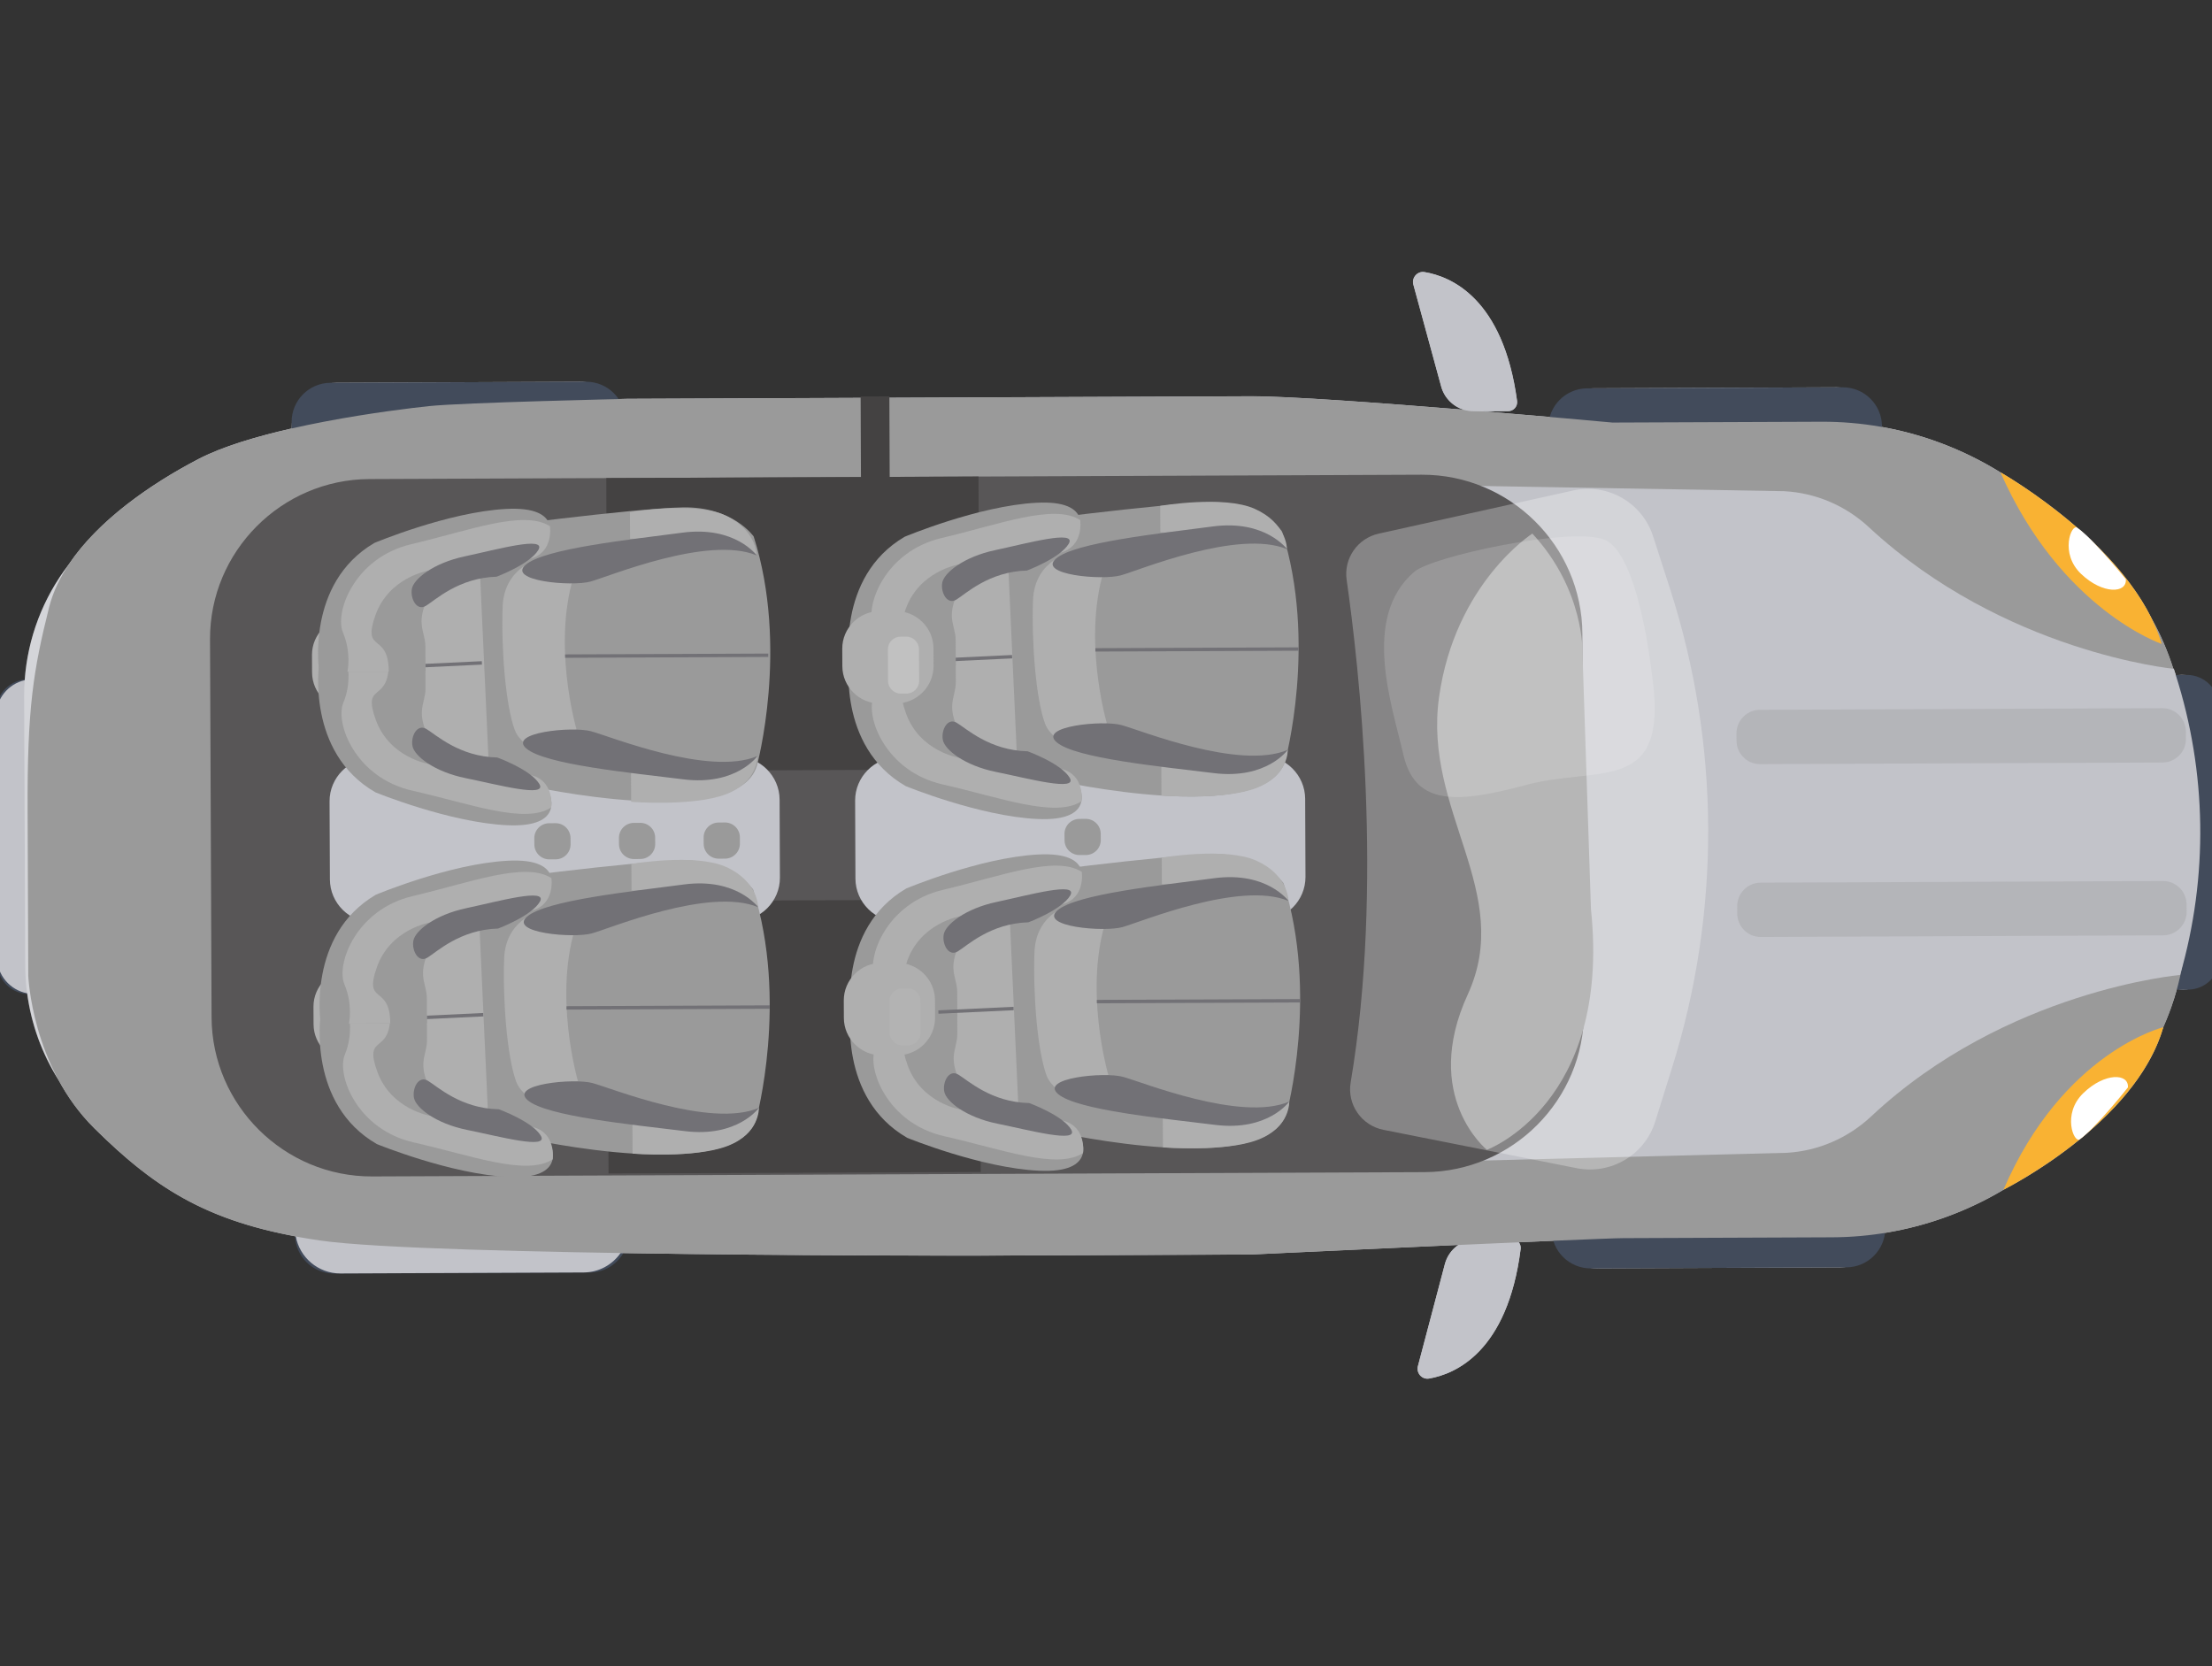 <svg width="77" height="58" viewBox="0 0 77 58" fill="none" xmlns="http://www.w3.org/2000/svg">
<rect x="0" y="0" width="77" height="58" fill="#333333" stroke="none"/>
<g clip-path="url(#clip0)">
<path d="M52.623 43.126L51.426 43.13C50.895 43.133 50.432 43.49 50.296 44.004L49.358 47.557C49.294 47.8 49.5 48.034 49.747 47.99C50.652 47.834 52.477 47.069 52.934 43.481C52.958 43.293 52.812 43.126 52.623 43.126Z" fill="#C2C3C9"/>
<path d="M10.269 42.986L10.255 39.729C10.253 38.984 10.861 38.371 11.607 38.369L20.508 38.332C21.253 38.33 21.868 38.937 21.87 39.681L21.884 42.939C21.887 43.683 21.278 44.296 20.533 44.299L11.632 44.335C10.887 44.338 10.272 43.73 10.269 42.986Z" fill="#424B5B"/>
<path d="M-0.103 33.5L-0.138 24.762C-0.14 24.152 0.358 23.651 0.968 23.65L1.319 23.648C1.93 23.646 2.432 24.143 2.433 24.752L2.468 33.49C2.471 34.101 1.972 34.601 1.362 34.602L1.012 34.604C0.4 34.606 -0.101 34.109 -0.103 33.5Z" fill="#424B5B"/>
<path d="M49.747 47.989C50.651 47.833 52.477 47.068 52.933 43.48C52.944 43.391 52.918 43.308 52.867 43.244C53.317 43.225 53.743 43.207 54.137 43.19C54.376 43.757 54.94 44.156 55.592 44.154L64.064 44.119C64.798 44.117 65.414 43.605 65.581 42.922C67.05 42.688 68.462 42.177 69.743 41.415C69.743 41.415 71.065 40.758 72.44 39.628C72.496 39.586 72.555 39.536 72.616 39.48C73.747 38.519 74.88 37.244 75.306 35.757C75.306 35.757 75.303 35.757 75.302 35.759C75.493 35.328 75.653 34.886 75.779 34.429C75.849 34.441 75.921 34.449 75.994 34.449C76.701 34.446 77.277 33.865 77.275 33.16L77.24 24.77C77.237 24.065 76.654 23.49 75.948 23.492C75.878 23.492 75.811 23.501 75.744 23.512C75.741 23.503 75.74 23.494 75.736 23.484L75.669 23.278C75.669 23.278 75.662 23.276 75.65 23.276C75.461 22.68 75.213 22.105 74.91 21.557C74.451 20.608 73.74 19.74 72.986 18.998C72.74 18.739 72.495 18.503 72.305 18.369C70.935 17.177 69.635 16.443 69.635 16.443C69.636 16.444 69.636 16.444 69.636 16.447C68.368 15.661 66.965 15.122 65.498 14.861C65.401 14.085 64.734 13.481 63.932 13.483L55.461 13.518C54.799 13.521 54.232 13.939 54.004 14.52C53.306 14.459 52.482 14.389 51.602 14.317L52.5 14.312C52.69 14.312 52.834 14.144 52.807 13.956C52.323 10.37 50.491 9.621 49.585 9.472C49.337 9.431 49.132 9.667 49.198 9.908L50.166 13.454C50.273 13.848 50.575 14.147 50.95 14.262C48.068 14.028 44.815 13.789 43.544 13.794C41.054 13.804 21.833 13.883 21.833 13.883C21.833 13.883 21.684 13.887 21.43 13.893C21.139 13.525 20.691 13.287 20.188 13.29L11.717 13.325C10.852 13.329 10.149 14.037 10.153 14.899L10.153 14.916C8.935 15.192 7.747 15.544 6.908 15.98C5.228 16.854 3.41 18.128 2.397 19.645C1.495 20.813 0.963 22.216 0.86 23.679C0.287 23.81 -0.141 24.324 -0.139 24.934L-0.104 33.324C-0.101 33.949 0.353 34.468 0.946 34.578C1.089 35.651 1.46 36.677 2.034 37.587C2.348 38.171 2.758 38.755 3.29 39.28C5.307 41.277 7.063 42.437 10.296 43.039C10.429 43.774 11.076 44.332 11.848 44.331L20.32 44.296C20.85 44.293 21.319 44.026 21.603 43.62C27.69 43.719 34.008 43.71 34.008 43.71L43.551 43.671C43.551 43.671 47.297 43.494 50.772 43.337C50.544 43.492 50.371 43.724 50.297 44.004L49.358 47.557C49.293 47.798 49.499 48.032 49.747 47.989Z" fill="#C2C3C9"/>
<path d="M74.702 33.348L74.667 24.61C74.664 23.999 75.163 23.499 75.773 23.498L76.124 23.496C76.735 23.493 77.236 23.991 77.238 24.6L77.273 33.338C77.275 33.948 76.777 34.449 76.167 34.45L75.816 34.451C75.206 34.453 74.703 33.957 74.702 33.348Z" fill="#424B5B"/>
<path d="M54.013 42.806L53.999 39.548C53.996 38.804 54.605 38.191 55.35 38.188L64.251 38.152C64.996 38.149 65.611 38.757 65.614 39.501L65.627 42.758C65.63 43.502 65.022 44.116 64.276 44.118L55.375 44.155C54.628 44.159 54.015 43.553 54.013 42.806Z" fill="#424B5B"/>
<path d="M53.91 18.137L53.896 14.879C53.893 14.135 54.502 13.522 55.248 13.519L64.148 13.483C64.894 13.48 65.508 14.088 65.511 14.832L65.525 18.089C65.528 18.834 64.919 19.447 64.173 19.449L55.273 19.486C54.527 19.488 53.914 18.882 53.91 18.137Z" fill="#424B5B"/>
<path d="M10.166 17.944L10.152 14.686C10.149 13.941 10.758 13.328 11.504 13.326L20.404 13.289C21.15 13.287 21.764 13.894 21.767 14.638L21.781 17.896C21.784 18.64 21.175 19.253 20.429 19.256L11.529 19.292C10.783 19.295 10.17 18.689 10.166 17.944Z" fill="#424B5B"/>
<g opacity="0.54">
<path opacity="0.54" d="M7.213 20.088L6.962 21.166C5.857 25.933 5.834 30.887 6.893 35.665L7.337 37.666C7.498 38.386 7.152 39.122 6.495 39.462C5.39 40.033 4.041 39.833 3.147 38.966C1.704 37.566 0.889 35.645 0.879 33.638L0.84 24.243C0.833 22.572 1.388 20.949 2.412 19.628L2.794 19.139C3.605 18.095 5.014 17.718 6.24 18.216C6.98 18.517 7.392 19.31 7.213 20.088Z" fill="white"/>
</g>
<path d="M30.569 40.817L30.582 43.656" stroke="#444242" stroke-miterlimit="10"/>
<path d="M63.396 14.681L56.134 14.71C56.134 14.71 46.035 13.785 43.547 13.796C41.057 13.806 21.836 13.885 21.836 13.885C21.836 13.885 16.132 14.012 14.94 14.137C13.747 14.262 9.117 14.834 6.909 15.981C4.701 17.127 2.255 18.967 1.709 21.142C1.164 23.318 0.945 24.646 0.961 28.218C0.975 31.788 0.984 33.963 0.984 33.963C0.984 33.963 1.1 37.119 3.288 39.283C5.475 41.448 7.346 42.63 11.134 43.183C14.923 43.736 34.005 43.711 34.005 43.711L43.548 43.672C43.548 43.672 55.578 43.105 56.511 43.102L63.776 43.073C66.425 43.063 68.991 42.158 71.061 40.505L72.57 39.3C74.824 37.499 76.13 34.772 76.118 31.891L76.095 26.084C76.084 23.334 74.871 20.728 72.776 18.943L71.062 17.484C68.924 15.663 66.206 14.669 63.396 14.681Z" fill="#9A9A9A"/>
<path d="M52.503 14.314L51.306 14.318C50.775 14.321 50.309 13.967 50.169 13.454L49.202 9.908C49.136 9.667 49.341 9.431 49.589 9.472C50.495 9.621 52.327 10.37 52.811 13.956C52.835 14.144 52.691 14.312 52.503 14.314Z" fill="#C2C3C9"/>
<path d="M65.137 38.863C69.829 34.465 75.89 33.94 75.89 33.94C76.876 30.518 76.822 26.88 75.735 23.488L75.668 23.282C75.668 23.282 69.763 22.718 65.058 18.355C64.249 17.602 63.203 17.155 62.1 17.099L46.414 16.83L46.465 29.129L46.512 40.53L62.202 40.131C63.296 40.067 64.334 39.614 65.137 38.863Z" fill="#C2C3C9"/>
<path d="M75.304 35.76C75.304 35.76 71.807 36.618 69.741 41.417C69.739 41.416 74.335 39.135 75.304 35.76Z" fill="#F9B233"/>
<path d="M53.511 36.269C52.805 36.272 52.23 35.703 52.227 34.998C52.224 34.293 52.794 33.719 53.5 33.716C54.207 33.714 54.782 34.282 54.785 34.987C54.789 35.694 54.218 36.266 53.511 36.269Z" fill="#001A5A"/>
<path d="M54.496 34.988L53.506 34.992L53.51 35.949" stroke="white" stroke-width="0.5" stroke-miterlimit="10"/>
<path d="M53.486 29.973C52.779 29.976 52.204 29.407 52.201 28.702C52.199 27.997 52.768 27.423 53.475 27.42C54.181 27.418 54.757 27.986 54.76 28.691C54.762 29.396 54.193 29.97 53.486 29.973Z" fill="#001A5A"/>
<path d="M54.048 30.956L54.046 30.515L53.604 30.517L53.605 30.958L54.048 30.956Z" fill="#585657"/>
<path d="M54.05 31.459L54.048 31.018L53.605 31.019L53.607 31.461L54.05 31.459Z" fill="#C2C3C9"/>
<path d="M54.064 31.964L54.062 31.523L53.62 31.524L53.622 31.966L54.064 31.964Z" fill="#585657"/>
<path d="M53.554 30.959L53.553 30.518L53.11 30.519L53.112 30.961L53.554 30.959Z" fill="#BF0411"/>
<path d="M53.556 31.462L53.555 31.02L53.112 31.022L53.114 31.464L53.556 31.462Z" fill="#585657"/>
<path d="M53.559 31.966L53.557 31.524L53.114 31.526L53.116 31.968L53.559 31.966Z" fill="#585657"/>
<path d="M53.049 30.96L53.047 30.519L52.605 30.52L52.606 30.962L53.049 30.96Z" fill="#585657"/>
<path d="M53.052 31.463L53.05 31.021L52.608 31.023L52.609 31.465L53.052 31.463Z" fill="#585657"/>
<path d="M53.054 31.968L53.052 31.526L52.609 31.528L52.611 31.97L53.054 31.968Z" fill="#585657"/>
<path d="M52.546 30.963L52.544 30.521L52.102 30.523L52.103 30.965L52.546 30.963Z" fill="#585657"/>
<path d="M52.548 31.466L52.546 31.024L52.104 31.026L52.105 31.468L52.548 31.466Z" fill="#585657"/>
<path d="M52.55 31.97L52.548 31.528L52.105 31.53L52.107 31.971L52.55 31.97Z" fill="#C2C3C9"/>
<path d="M54.056 32.481L54.055 32.04L53.612 32.042L53.614 32.483L54.056 32.481Z" fill="#585657"/>
<path d="M54.059 32.987L54.057 32.546L53.614 32.548L53.616 32.989L54.059 32.987Z" fill="#585657"/>
<path d="M54.07 33.489L54.068 33.048L53.626 33.05L53.628 33.491L54.07 33.489Z" fill="#585657"/>
<path d="M53.56 32.485L53.559 32.044L53.116 32.046L53.118 32.487L53.56 32.485Z" fill="#C2C3C9"/>
<path d="M53.56 32.987L53.559 32.546L53.116 32.548L53.118 32.989L53.56 32.987Z" fill="#C2C3C9"/>
<path d="M53.562 33.489L53.56 33.048L53.118 33.05L53.12 33.491L53.562 33.489Z" fill="#585657"/>
<path d="M53.056 32.488L53.055 32.047L52.612 32.049L52.614 32.49L53.056 32.488Z" fill="#585657"/>
<path d="M53.059 32.99L53.057 32.549L52.614 32.551L52.616 32.992L53.059 32.99Z" fill="#585657"/>
<path d="M53.06 33.493L53.059 33.052L52.616 33.054L52.618 33.495L53.06 33.493Z" fill="#585657"/>
<path d="M52.55 32.488L52.548 32.047L52.105 32.049L52.107 32.49L52.55 32.488Z" fill="#585657"/>
<path d="M52.552 32.991L52.55 32.55L52.108 32.552L52.109 32.993L52.552 32.991Z" fill="#585657"/>
<path d="M52.556 33.495L52.554 33.054L52.111 33.056L52.113 33.497L52.556 33.495Z" fill="#BF0411"/>
<path d="M54.469 28.691L53.48 28.696" stroke="white" stroke-width="0.5" stroke-miterlimit="10"/>
<path d="M50.924 26.301C50.786 26.303 50.673 26.19 50.672 26.052C50.67 25.914 50.783 25.801 50.922 25.8C51.06 25.798 51.173 25.911 51.174 26.049C51.177 26.189 51.064 26.301 50.924 26.301Z" fill="#BF0411"/>
<path d="M50.804 24.791C50.666 24.792 50.553 24.679 50.551 24.541C50.55 24.403 50.663 24.29 50.801 24.289C50.94 24.288 51.053 24.401 51.054 24.538C51.054 24.678 50.941 24.791 50.804 24.791Z" fill="#BF0411"/>
<path d="M51.048 23.215C50.91 23.216 50.797 23.103 50.795 22.965C50.794 22.827 50.907 22.714 51.045 22.713C51.184 22.711 51.297 22.824 51.298 22.962C51.298 23.102 51.187 23.213 51.048 23.215Z" fill="#BF0411"/>
<path d="M53.462 24.278C52.755 24.281 52.18 23.712 52.177 23.007C52.174 22.302 52.744 21.728 53.45 21.725C54.157 21.722 54.732 22.291 54.735 22.996C54.739 23.702 54.168 24.275 53.462 24.278Z" fill="#BF0411"/>
<path d="M54.025 25.219L54.023 24.777L53.581 24.779L53.583 25.221L54.025 25.219Z" fill="#585657"/>
<path d="M54.027 25.724L54.025 25.282L53.583 25.284L53.585 25.725L54.027 25.724Z" fill="#585657"/>
<path d="M54.036 26.227L54.034 25.785L53.592 25.787L53.594 26.228L54.036 26.227Z" fill="#C2C3C9"/>
<path d="M53.53 25.223L53.528 24.781L53.086 24.783L53.088 25.224L53.53 25.223Z" fill="#585657"/>
<path d="M53.532 25.725L53.53 25.283L53.088 25.285L53.09 25.726L53.532 25.725Z" fill="#585657"/>
<path d="M53.534 26.23L53.532 25.788L53.09 25.79L53.092 26.231L53.534 26.23Z" fill="#585657"/>
<path d="M53.022 25.223L53.02 24.781L52.578 24.783L52.58 25.224L53.022 25.223Z" fill="#585657"/>
<path d="M53.024 25.726L53.023 25.284L52.58 25.286L52.582 25.727L53.024 25.726Z" fill="#C2C3C9"/>
<path d="M53.028 26.231L53.026 25.79L52.584 25.792L52.586 26.233L53.028 26.231Z" fill="#585657"/>
<path d="M52.52 25.227L52.519 24.785L52.076 24.787L52.078 25.228L52.52 25.227Z" fill="#585657"/>
<path d="M52.522 25.729L52.52 25.287L52.078 25.289L52.08 25.73L52.522 25.729Z" fill="#585657"/>
<path d="M52.523 26.232L52.522 25.791L52.079 25.793L52.081 26.234L52.523 26.232Z" fill="#BF0411"/>
<path d="M54.447 22.95L53.457 22.954L53.461 23.911" stroke="white" stroke-width="0.5" stroke-miterlimit="10"/>
<path d="M51.816 21.624C51.678 21.625 51.565 21.512 51.563 21.374C51.562 21.236 51.675 21.123 51.813 21.122C51.951 21.121 52.064 21.233 52.066 21.371C52.067 21.509 51.954 21.622 51.816 21.624Z" fill="#BF0411"/>
<path d="M75.248 22.416C75.248 22.416 71.743 21.227 69.636 16.443C69.638 16.444 74.253 19.049 75.248 22.416Z" fill="#F9B233"/>
<path d="M7.365 35.417L7.311 22.259C7.298 19.2 9.795 16.689 12.86 16.677L49.489 16.526C52.554 16.514 55.071 19.005 55.083 22.064L55.138 35.222C55.15 38.28 52.654 40.791 49.589 40.804L12.959 40.954C9.896 40.968 7.378 38.475 7.365 35.417Z" fill="#585657"/>
<path d="M53.341 18.575C53.341 18.575 50.648 20.3 50.093 24.274C49.537 28.248 52.722 31.067 51.093 34.619C49.463 38.171 51.759 40.027 51.759 40.027C51.759 40.027 56.094 38.428 55.381 31.647L55.086 22.73C55.088 22.729 55.164 20.543 53.341 18.575Z" fill="#9A9A9A"/>
<path d="M34.103 26.785L34.062 16.589L21.105 16.642L21.147 26.838L34.103 26.785Z" fill="#444242"/>
<path d="M34.14 40.799L34.101 31.316L21.144 31.369L21.183 40.852L34.14 40.799Z" fill="#444242"/>
<path d="M27.138 27.835L27.149 30.55C27.154 31.376 26.478 32.056 25.648 32.059L12.996 32.111C12.168 32.115 11.486 31.44 11.484 30.613L11.472 27.898C11.468 27.072 12.144 26.392 12.973 26.389L25.626 26.338C26.453 26.335 27.134 27.009 27.138 27.835Z" fill="#C2C3C9"/>
<path d="M19.86 29.171L19.862 29.395C19.862 29.679 19.631 29.912 19.346 29.915L19.122 29.916C18.837 29.916 18.604 29.686 18.601 29.402L18.599 29.178C18.599 28.893 18.83 28.661 19.115 28.658L19.339 28.657C19.623 28.655 19.857 28.887 19.86 29.171Z" fill="#9A9A9A"/>
<path d="M22.806 29.159L22.808 29.384C22.808 29.668 22.577 29.901 22.293 29.903L22.068 29.905C21.783 29.905 21.55 29.675 21.547 29.39L21.546 29.166C21.546 28.882 21.776 28.649 22.061 28.646L22.286 28.645C22.572 28.644 22.806 28.875 22.806 29.159Z" fill="#9A9A9A"/>
<path d="M25.755 29.146L25.756 29.371C25.756 29.655 25.526 29.888 25.241 29.891L25.016 29.892C24.731 29.892 24.498 29.662 24.495 29.378L24.494 29.153C24.492 28.871 24.724 28.637 25.009 28.634L25.234 28.632C25.52 28.631 25.755 28.862 25.755 29.146Z" fill="#9A9A9A"/>
<path d="M31.161 29.276L31.16 29.052C31.16 28.767 31.39 28.535 31.675 28.532L31.9 28.531C32.185 28.531 32.418 28.761 32.421 29.045L32.422 29.269C32.422 29.553 32.192 29.786 31.907 29.789L31.682 29.79C31.396 29.792 31.161 29.56 31.161 29.276Z" fill="#9A9A9A"/>
<path d="M34.108 29.264L34.107 29.04C34.107 28.756 34.337 28.523 34.622 28.52L34.847 28.519C35.132 28.519 35.365 28.749 35.368 29.033L35.369 29.258C35.369 29.542 35.139 29.774 34.854 29.777L34.629 29.779C34.343 29.78 34.108 29.549 34.108 29.264Z" fill="#9A9A9A"/>
<path d="M29.778 30.586L29.767 27.872C29.763 27.046 30.439 26.366 31.268 26.363L43.921 26.311C44.749 26.307 45.43 26.982 45.433 27.809L45.444 30.524C45.448 31.35 44.773 32.03 43.943 32.033L31.291 32.084C30.461 32.087 29.781 31.414 29.778 30.586Z" fill="#C2C3C9"/>
<path d="M37.057 29.252L37.055 29.027C37.055 28.743 37.286 28.51 37.571 28.508L37.795 28.506C38.08 28.506 38.313 28.736 38.316 29.02L38.318 29.245C38.318 29.529 38.087 29.762 37.802 29.765L37.578 29.766C37.291 29.767 37.058 29.537 37.057 29.252Z" fill="#9A9A9A"/>
<path d="M15.799 32.007L16.108 32.005C16.891 32.001 17.535 32.638 17.538 33.421L17.555 37.657C17.559 38.439 16.921 39.081 16.136 39.084L15.827 39.085C15.044 39.089 14.4 38.453 14.397 37.669L14.381 33.434C14.379 32.652 15.017 32.009 15.799 32.007Z" fill="#AFAFAF"/>
<path d="M18.347 39.636C18.347 39.636 25.623 41.264 26.327 38.951C26.327 38.951 27.448 34.837 26.217 30.963C26.217 30.963 25.489 29.914 23.738 29.95C21.987 29.986 16.62 30.7 16.62 30.7L17.012 39.315L18.347 39.636Z" fill="#9A9A9A"/>
<path d="M26.417 38.566C26.417 38.566 25.46 39.451 23.998 39.182C22.535 38.914 22.015 39.154 22.015 39.154L22.02 40.159C22.02 40.159 24.185 40.33 25.322 39.895C26.459 39.461 26.417 38.566 26.417 38.566Z" fill="#AFAFAF"/>
<path d="M26.389 31.552C26.389 31.552 25.462 30.668 23.987 30.855C22.563 31.036 21.983 30.999 21.983 30.999L21.979 30.075C21.979 30.075 24.198 29.697 25.268 30.177C26.377 30.672 26.389 31.552 26.389 31.552Z" fill="#AFAFAF"/>
<path d="M20.121 37.644C20.121 37.644 19.218 34.571 20.097 32.08L18.952 31.67C18.952 31.67 17.603 31.912 17.55 33.364C17.497 34.816 17.652 36.799 17.969 37.653C18.109 38.032 18.521 38.276 18.521 38.276L20.121 37.644Z" fill="#AFAFAF"/>
<path d="M26.417 38.567C26.417 38.567 25.679 39.606 23.837 39.376C21.997 39.148 19.029 38.864 18.372 38.303C17.716 37.743 19.971 37.527 20.625 37.703C21.282 37.877 24.728 39.284 26.417 38.567Z" fill="#727176"/>
<path d="M16.82 35.264L14.2 35.388L14.206 35.506L16.825 35.383L16.82 35.264Z" fill="#727176"/>
<path d="M12.212 33.739L12.776 33.736C13.494 33.733 14.085 34.317 14.087 35.033L14.09 35.644C14.093 36.36 13.508 36.95 12.79 36.952L12.226 36.955C11.508 36.958 10.918 36.374 10.915 35.658L10.912 35.047C10.909 34.331 11.494 33.742 12.212 33.739Z" fill="#AFAFAF"/>
<g opacity="0.22">
<path opacity="0.22" d="M12.942 34.623L13.135 34.623C13.379 34.621 13.582 34.821 13.582 35.066L13.587 36.161C13.589 36.405 13.389 36.607 13.143 36.607L12.951 36.607C12.706 36.608 12.504 36.409 12.504 36.164L12.498 35.069C12.498 34.826 12.698 34.624 12.942 34.623Z" fill="white"/>
</g>
<path d="M26.389 31.58C26.389 31.58 25.643 30.546 23.804 30.79C21.965 31.034 18.999 31.343 18.348 31.909C17.698 32.474 19.954 32.672 20.606 32.492C21.257 32.311 24.695 30.876 26.389 31.58Z" fill="#727176"/>
<path d="M26.793 34.998L19.72 35.027L19.72 35.146L26.794 35.117L26.793 34.998Z" fill="#727176"/>
<path d="M13.12 39.828C13.12 39.828 15.696 40.882 17.713 40.973C19.731 41.063 19.272 39.9 19.012 39.546C18.754 39.191 15.767 39.284 15.109 38.16C14.452 37.038 14.865 36.779 14.864 36.206C14.862 35.633 14.859 35.338 14.859 35.338L11.16 35.353C11.162 35.355 10.701 38.437 13.12 39.828Z" fill="#9A9A9A"/>
<path d="M14.989 38.845C14.989 38.845 13.611 38.632 13.132 37.301C12.652 35.972 13.589 36.737 13.585 35.345L12.146 35.351C12.146 35.351 12.299 36.001 12.004 36.714C11.709 37.425 12.426 39.325 14.41 39.772C16.394 40.219 18.328 40.954 19.239 40.357C19.239 40.357 19.371 39.436 18.542 39.233C17.71 39.029 14.989 38.845 14.989 38.845Z" fill="#AFAFAF"/>
<path d="M17.364 38.616C17.364 38.616 18.533 39.041 18.826 39.537C19.119 40.033 17.367 39.558 16.264 39.335C15.161 39.112 14.477 38.56 14.411 38.221C14.344 37.884 14.57 37.43 14.896 37.624C15.221 37.817 16.035 38.591 17.364 38.616Z" fill="#727176"/>
<path d="M13.083 31.147C13.083 31.147 15.651 30.07 17.668 29.964C19.685 29.856 19.234 31.023 18.98 31.379C18.725 31.735 15.738 31.669 15.088 32.797C14.441 33.925 14.857 34.179 14.858 34.752C14.86 35.324 14.862 35.62 14.862 35.62L11.165 35.636C11.165 35.636 10.677 32.558 13.083 31.147Z" fill="#9A9A9A"/>
<path d="M14.961 32.116C14.961 32.116 13.586 32.34 13.117 33.675C12.648 35.01 13.579 34.236 13.585 35.627L12.146 35.633C12.146 35.633 12.292 34.981 11.991 34.271C11.691 33.562 12.391 31.657 14.372 31.193C16.354 30.729 18.281 29.98 19.195 30.569C19.195 30.569 19.335 31.489 18.507 31.699C17.679 31.91 14.961 32.116 14.961 32.116Z" fill="#AFAFAF"/>
<path d="M17.338 32.324C17.338 32.324 18.502 31.89 18.793 31.391C19.082 30.893 17.334 31.381 16.233 31.615C15.132 31.848 14.453 32.405 14.39 32.744C14.327 33.082 14.556 33.534 14.879 33.337C15.201 33.141 16.01 32.362 17.338 32.324Z" fill="#727176"/>
<path d="M15.75 19.76L16.058 19.758C16.841 19.754 17.485 20.391 17.488 21.174L17.505 25.41C17.509 26.192 16.871 26.834 16.086 26.837L15.777 26.838C14.994 26.842 14.35 26.206 14.348 25.422L14.331 21.186C14.327 20.405 14.965 19.762 15.75 19.76Z" fill="#AFAFAF"/>
<path d="M18.367 27.349C18.367 27.349 25.643 28.977 26.347 26.664C26.347 26.664 27.468 22.549 26.236 18.676C26.236 18.676 25.509 17.627 23.758 17.663C22.007 17.699 16.639 18.412 16.639 18.412L17.032 27.028L18.367 27.349Z" fill="#9A9A9A"/>
<path d="M26.367 26.32C26.367 26.32 25.41 27.205 23.948 26.936C22.485 26.668 21.966 26.908 21.966 26.908L21.97 27.913C21.97 27.913 24.136 28.084 25.272 27.649C26.406 27.215 26.367 26.32 26.367 26.32Z" fill="#AFAFAF"/>
<path d="M26.338 19.305C26.338 19.305 25.411 18.421 23.936 18.608C22.512 18.789 21.933 18.752 21.933 18.752L21.928 17.828C21.928 17.828 24.147 17.45 25.217 17.929C26.327 18.427 26.338 19.305 26.338 19.305Z" fill="#AFAFAF"/>
<path d="M20.07 25.395C20.07 25.395 19.166 22.322 20.046 19.831L18.901 19.421C18.901 19.421 17.552 19.664 17.497 21.114C17.444 22.566 17.599 24.549 17.916 25.403C18.056 25.782 18.468 26.026 18.468 26.026L20.07 25.395Z" fill="#AFAFAF"/>
<path d="M26.367 26.32C26.367 26.32 25.63 27.36 23.788 27.13C21.948 26.901 18.979 26.617 18.323 26.057C17.668 25.498 19.922 25.28 20.575 25.456C21.23 25.63 24.678 27.036 26.367 26.32Z" fill="#727176"/>
<path d="M16.772 23.017L14.152 23.141L14.158 23.259L16.777 23.136L16.772 23.017Z" fill="#727176"/>
<path d="M12.16 21.492L12.724 21.489C13.442 21.486 14.033 22.07 14.036 22.786L14.038 23.397C14.041 24.113 13.456 24.702 12.738 24.705L12.174 24.708C11.456 24.711 10.866 24.127 10.863 23.411L10.86 22.8C10.857 22.084 11.442 21.495 12.16 21.492Z" fill="#AFAFAF"/>
<g opacity="0.22">
<path opacity="0.22" d="M12.892 22.378L13.084 22.378C13.329 22.376 13.531 22.576 13.531 22.821L13.537 23.916C13.538 24.16 13.338 24.362 13.093 24.362L12.9 24.362C12.655 24.363 12.453 24.164 12.453 23.919L12.447 22.824C12.447 22.578 12.646 22.378 12.892 22.378Z" fill="white"/>
</g>
<path d="M26.338 19.333C26.338 19.333 25.592 18.299 23.753 18.543C21.914 18.787 18.948 19.096 18.297 19.662C17.647 20.227 19.903 20.425 20.555 20.245C21.207 20.066 24.643 18.63 26.338 19.333Z" fill="#727176"/>
<path d="M26.744 22.752L19.671 22.781L19.671 22.899L26.745 22.87L26.744 22.752Z" fill="#727176"/>
<path d="M13.068 27.582C13.068 27.582 15.644 28.637 17.662 28.728C19.68 28.818 19.22 27.655 18.96 27.301C18.702 26.946 15.715 27.039 15.058 25.915C14.4 24.793 14.813 24.534 14.812 23.961C14.81 23.388 14.808 23.093 14.808 23.093L11.109 23.108C11.111 23.108 10.649 26.189 13.068 27.582Z" fill="#9A9A9A"/>
<path d="M14.937 26.598C14.937 26.598 13.559 26.385 13.079 25.055C12.599 23.725 13.536 24.49 13.532 23.098L12.094 23.104C12.094 23.104 12.246 23.754 11.951 24.466C11.657 25.178 12.373 27.078 14.357 27.525C16.341 27.972 18.275 28.707 19.186 28.11C19.186 28.11 19.319 27.189 18.489 26.986C17.657 26.782 14.937 26.598 14.937 26.598Z" fill="#AFAFAF"/>
<path d="M17.312 26.37C17.312 26.37 18.481 26.795 18.774 27.291C19.068 27.787 17.315 27.312 16.212 27.089C15.109 26.866 14.425 26.314 14.359 25.975C14.292 25.638 14.518 25.184 14.844 25.378C15.169 25.569 15.983 26.342 17.312 26.37Z" fill="#727176"/>
<path d="M13.033 18.9C13.033 18.9 15.601 17.823 17.617 17.717C19.635 17.61 19.184 18.776 18.93 19.133C18.674 19.488 15.687 19.423 15.038 20.55C14.39 21.679 14.806 21.932 14.808 22.505C14.809 23.078 14.812 23.373 14.812 23.373L11.113 23.388C11.112 23.39 10.624 20.312 13.033 18.9Z" fill="#9A9A9A"/>
<path d="M14.91 19.867C14.91 19.867 13.534 20.091 13.065 21.426C12.596 22.761 13.527 21.987 13.533 23.378L12.095 23.384C12.095 23.384 12.24 22.732 11.94 22.022C11.639 21.313 12.339 19.408 14.32 18.944C16.302 18.48 18.229 17.73 19.143 18.32C19.143 18.32 19.283 19.24 18.455 19.45C17.627 19.66 14.91 19.867 14.91 19.867Z" fill="#AFAFAF"/>
<path d="M17.286 20.076C17.286 20.076 18.451 19.641 18.741 19.143C19.03 18.645 17.282 19.133 16.182 19.367C15.08 19.6 14.401 20.157 14.338 20.496C14.275 20.834 14.505 21.286 14.827 21.089C15.15 20.895 15.957 20.115 17.286 20.076Z" fill="#727176"/>
<path d="M34.209 19.543L34.517 19.542C35.301 19.538 35.944 20.174 35.947 20.957L35.964 25.193C35.968 25.975 35.33 26.617 34.545 26.62L34.237 26.622C33.453 26.626 32.81 25.989 32.807 25.206L32.79 20.97C32.787 20.19 33.425 19.547 34.209 19.543Z" fill="#AFAFAF"/>
<path d="M36.758 27.172C36.758 27.172 44.034 28.801 44.738 26.488C44.738 26.488 45.859 22.373 44.628 18.499C44.628 18.499 43.9 17.45 42.149 17.486C40.398 17.523 35.031 18.236 35.031 18.236L35.423 26.852L36.758 27.172Z" fill="#9A9A9A"/>
<path d="M44.827 26.103C44.827 26.103 43.87 26.988 42.408 26.719C40.945 26.452 40.426 26.691 40.426 26.691L40.43 27.696C40.43 27.696 42.596 27.867 43.732 27.433C44.867 26.999 44.827 26.103 44.827 26.103Z" fill="#AFAFAF"/>
<path d="M38.529 25.178C38.529 25.178 37.626 22.106 38.506 19.614L37.361 19.205C37.361 19.205 36.012 19.447 35.959 20.899C35.906 22.351 36.06 24.334 36.377 25.188C36.517 25.567 36.929 25.811 36.929 25.811L38.529 25.178Z" fill="#AFAFAF"/>
<path d="M44.827 26.104C44.827 26.104 44.09 27.143 42.248 26.913C40.408 26.685 37.439 26.401 36.783 25.84C36.128 25.282 38.382 25.064 39.035 25.24C39.69 25.414 43.139 26.822 44.827 26.104Z" fill="#727176"/>
<path d="M44.798 19.087C44.798 19.087 43.87 18.204 42.396 18.39C40.972 18.572 40.392 18.534 40.392 18.534L40.388 17.61C40.388 17.61 42.607 17.233 43.676 17.712C44.786 18.209 44.798 19.087 44.798 19.087Z" fill="#AFAFAF"/>
<path d="M44.8 19.117C44.8 19.117 44.054 18.083 42.215 18.327C40.376 18.571 37.41 18.88 36.759 19.446C36.109 20.011 38.365 20.209 39.017 20.029C39.668 19.848 43.103 18.413 44.8 19.117Z" fill="#727176"/>
<path d="M38.13 22.682L45.203 22.653L45.203 22.535L38.129 22.564L38.13 22.682Z" fill="#727176"/>
<path d="M31.528 27.366C31.528 27.366 34.104 28.421 36.122 28.511C38.14 28.602 37.68 27.439 37.421 27.085C37.162 26.729 34.175 26.823 33.518 25.698C32.86 24.576 33.273 24.317 33.272 23.744C33.271 23.172 33.268 22.876 33.268 22.876L29.569 22.892C29.572 22.892 29.109 25.973 31.528 27.366Z" fill="#9A9A9A"/>
<path d="M33.397 26.382C33.397 26.382 32.018 26.169 31.539 24.838C31.059 23.509 31.996 24.274 31.992 22.882L30.553 22.887C30.553 22.887 30.706 23.538 30.411 24.25C30.116 24.962 30.833 26.861 32.817 27.308C34.801 27.756 36.735 28.49 37.646 27.894C37.646 27.894 37.778 26.973 36.949 26.769C36.117 26.566 33.397 26.382 33.397 26.382Z" fill="#AFAFAF"/>
<path d="M35.774 26.154C35.774 26.154 36.943 26.579 37.236 27.075C37.529 27.571 35.777 27.096 34.673 26.873C33.57 26.65 32.886 26.098 32.821 25.76C32.754 25.422 32.98 24.968 33.305 25.162C33.63 25.353 34.444 26.126 35.774 26.154Z" fill="#727176"/>
<path d="M32.617 23.043L35.234 22.92L35.229 22.802L32.611 22.925L32.617 23.043Z" fill="#727176"/>
<path d="M31.492 18.685C31.492 18.685 34.06 17.608 36.077 17.502C38.094 17.394 37.643 18.561 37.389 18.917C37.134 19.273 34.147 19.207 33.497 20.334C32.849 21.463 33.266 21.717 33.267 22.289C33.268 22.862 33.271 23.157 33.271 23.157L29.572 23.173C29.572 23.173 29.085 20.095 31.492 18.685Z" fill="#9A9A9A"/>
<path d="M33.369 19.652C33.369 19.652 31.993 19.876 31.524 21.211C31.055 22.546 31.986 21.773 31.992 23.163L30.554 23.169C30.554 23.169 30.699 22.517 30.399 21.807C30.099 21.098 30.798 19.193 32.779 18.729C34.761 18.265 36.688 17.516 37.602 18.105C37.602 18.105 37.742 19.025 36.914 19.235C36.089 19.445 33.369 19.652 33.369 19.652Z" fill="#AFAFAF"/>
<path d="M35.749 19.861C35.749 19.861 36.913 19.426 37.204 18.927C37.493 18.43 35.745 18.917 34.644 19.151C33.542 19.384 32.864 19.942 32.801 20.28C32.737 20.617 32.967 21.07 33.29 20.874C33.611 20.679 34.418 19.898 35.749 19.861Z" fill="#727176"/>
<path d="M30.619 21.275L31.183 21.273C31.901 21.27 32.492 21.854 32.495 22.57L32.497 23.18C32.5 23.896 31.915 24.486 31.197 24.488L30.633 24.491C29.915 24.494 29.325 23.91 29.322 23.194L29.319 22.584C29.316 21.867 29.903 21.279 30.619 21.275Z" fill="#AFAFAF"/>
<path opacity="0.22" d="M31.351 22.162L31.544 22.162C31.788 22.16 31.99 22.359 31.99 22.605L31.996 23.7C31.997 23.944 31.798 24.146 31.552 24.146L31.359 24.146C31.115 24.147 30.912 23.948 30.912 23.703L30.907 22.607C30.907 22.362 31.106 22.163 31.351 22.162Z" fill="white"/>
<path d="M34.261 31.788L34.569 31.787C35.352 31.783 35.996 32.419 35.999 33.203L36.016 37.438C36.02 38.22 35.382 38.863 34.597 38.865L34.288 38.867C33.505 38.871 32.861 38.234 32.859 37.451L32.842 33.215C32.839 32.435 33.477 31.792 34.261 31.788Z" fill="#AFAFAF"/>
<path d="M36.811 39.419C36.811 39.419 44.087 41.048 44.791 38.735C44.791 38.735 45.912 34.62 44.681 30.746C44.681 30.746 43.953 29.697 42.202 29.733C40.451 29.77 35.083 30.483 35.083 30.483L35.476 39.099L36.811 39.419Z" fill="#9A9A9A"/>
<path d="M44.879 38.349C44.879 38.349 43.922 39.234 42.46 38.965C40.997 38.698 40.477 38.937 40.477 38.937L40.482 39.942C40.482 39.942 42.647 40.114 43.784 39.679C44.921 39.244 44.879 38.349 44.879 38.349Z" fill="#AFAFAF"/>
<path d="M38.582 37.425C38.582 37.425 37.679 34.353 38.558 31.861L37.413 31.452C37.413 31.452 36.064 31.694 36.01 33.145C35.957 34.597 36.112 36.579 36.429 37.434C36.569 37.813 36.98 38.056 36.98 38.056L38.582 37.425Z" fill="#AFAFAF"/>
<path d="M44.878 38.349C44.878 38.349 44.141 39.389 42.299 39.159C40.458 38.93 37.49 38.646 36.833 38.086C36.177 37.526 38.432 37.309 39.086 37.485C39.743 37.659 43.19 39.067 44.878 38.349Z" fill="#727176"/>
<path d="M44.85 31.334C44.85 31.334 43.923 30.451 42.449 30.638C41.024 30.819 40.445 30.781 40.445 30.781L40.441 29.857C40.441 29.857 42.66 29.48 43.729 29.959C44.839 30.456 44.85 31.334 44.85 31.334Z" fill="#AFAFAF"/>
<path d="M44.85 31.362C44.85 31.362 44.105 30.328 42.266 30.572C40.427 30.816 37.461 31.125 36.81 31.691C36.159 32.257 38.416 32.454 39.068 32.275C39.72 32.095 43.157 30.658 44.85 31.362Z" fill="#727176"/>
<path d="M38.181 34.926L45.255 34.898L45.254 34.779L38.181 34.808L38.181 34.926Z" fill="#727176"/>
<path d="M31.581 39.61C31.581 39.61 34.157 40.664 36.175 40.755C38.193 40.846 37.733 39.682 37.474 39.328C37.215 38.973 34.229 39.066 33.571 37.942C32.913 36.82 33.327 36.561 33.325 35.988C33.324 35.416 33.321 35.12 33.321 35.12L29.622 35.135C29.623 35.137 29.163 38.219 31.581 39.61Z" fill="#9A9A9A"/>
<path d="M33.451 38.627C33.451 38.627 32.073 38.414 31.594 37.083C31.114 35.754 32.051 36.519 32.047 35.127L30.608 35.132C30.608 35.132 30.76 35.783 30.466 36.495C30.171 37.207 30.887 39.106 32.872 39.554C34.856 40.001 36.79 40.735 37.7 40.139C37.7 40.139 37.833 39.218 37.004 39.014C36.17 38.812 33.451 38.627 33.451 38.627Z" fill="#AFAFAF"/>
<path d="M35.825 38.399C35.825 38.399 36.993 38.824 37.287 39.32C37.58 39.816 35.827 39.341 34.724 39.118C33.621 38.895 32.937 38.343 32.871 38.005C32.804 37.668 33.031 37.213 33.356 37.407C33.683 37.599 34.497 38.373 35.825 38.399Z" fill="#727176"/>
<path d="M31.546 30.93C31.546 30.93 34.114 29.853 36.13 29.747C38.148 29.639 37.697 30.806 37.443 31.162C37.189 31.519 34.2 31.452 33.551 32.58C32.903 33.708 33.319 33.962 33.321 34.535C33.322 35.107 33.325 35.403 33.325 35.403L29.626 35.418C29.626 35.418 29.137 32.341 31.546 30.93Z" fill="#9A9A9A"/>
<path d="M33.422 31.898C33.422 31.898 32.047 32.122 31.578 33.457C31.109 34.792 32.04 34.019 32.046 35.409L30.607 35.415C30.607 35.415 30.753 34.763 30.452 34.053C30.152 33.344 30.852 31.439 32.833 30.975C34.815 30.511 36.742 29.762 37.656 30.351C37.656 30.351 37.796 31.271 36.968 31.481C36.14 31.692 33.422 31.898 33.422 31.898Z" fill="#AFAFAF"/>
<path d="M35.8 32.107C35.8 32.107 36.964 31.672 37.255 31.173C37.544 30.676 35.795 31.163 34.695 31.398C33.593 31.63 32.915 32.188 32.852 32.526C32.788 32.863 33.018 33.316 33.34 33.12C33.664 32.925 34.472 32.144 35.8 32.107Z" fill="#727176"/>
<path d="M32.668 35.29L35.286 35.167L35.281 35.049L32.663 35.172L32.668 35.29Z" fill="#727176"/>
<path d="M30.672 33.521L31.236 33.519C31.954 33.516 32.544 34.1 32.547 34.816L32.55 35.426C32.553 36.142 31.968 36.732 31.25 36.735L30.686 36.737C29.968 36.74 29.378 36.156 29.375 35.44L29.372 34.83C29.37 34.112 29.954 33.524 30.672 33.521Z" fill="#AFAFAF"/>
<g opacity="0.22">
<path opacity="0.22" d="M31.404 34.406L31.596 34.406C31.841 34.404 32.043 34.603 32.043 34.849L32.049 35.944C32.05 36.188 31.85 36.39 31.605 36.39L31.412 36.39C31.168 36.391 30.965 36.192 30.965 35.947L30.959 34.852C30.959 34.609 31.159 34.407 31.404 34.406Z" fill="white"/>
</g>
<g opacity="0.53">
<path opacity="0.53" d="M54.764 17.074L47.993 18.577C47.257 18.74 46.771 19.44 46.877 20.184C47.307 23.191 48.17 30.849 47.017 37.682C46.887 38.45 47.394 39.179 48.157 39.331L54.885 40.666C56.076 40.901 57.255 40.205 57.617 39.047L58.204 37.172C59.905 31.741 59.881 25.918 58.136 20.503L57.542 18.662C57.166 17.497 55.96 16.808 54.764 17.074Z" fill="white"/>
</g>
<path d="M74.073 37.855C74.073 37.855 72.974 39.247 72.395 39.664C72.196 39.806 71.769 38.778 72.522 38.052C73.274 37.326 74.111 37.361 74.073 37.855Z" fill="white"/>
<path d="M74.001 20.165C74.001 20.165 72.89 18.781 72.305 18.37C72.106 18.229 71.688 19.262 72.445 19.981C73.202 20.7 74.041 20.659 74.001 20.165Z" fill="white"/>
<path opacity="0.35" d="M60.449 25.788L60.447 25.53C60.446 25.08 60.812 24.712 61.263 24.71L75.27 24.653C75.721 24.652 76.09 25.017 76.091 25.467L76.092 25.725C76.094 26.175 75.728 26.543 75.277 26.544L61.27 26.601C60.82 26.601 60.45 26.238 60.449 25.788Z" fill="#9A9A9A"/>
<path opacity="0.35" d="M60.473 31.804L60.472 31.546C60.471 31.096 60.836 30.728 61.287 30.727L75.294 30.67C75.745 30.668 76.114 31.034 76.115 31.484L76.117 31.741C76.118 32.191 75.752 32.559 75.301 32.561L61.294 32.618C60.845 32.621 60.475 32.254 60.473 31.804Z" fill="#9A9A9A"/>
<path opacity="0.15" d="M57.495 23.417C57.495 23.417 57.045 19.212 55.825 18.777C54.605 18.343 49.855 19.367 49.23 19.905C47.378 21.502 48.458 24.552 48.846 26.249C49.234 27.946 50.492 28.037 53.098 27.332C55.703 26.627 58.146 27.718 57.495 23.417Z" fill="white"/>
<path d="M30.459 13.8L30.47 16.637" stroke="#444242" stroke-miterlimit="10"/>
</g>
<defs>
<clipPath id="clip0">
<rect width="58" height="77" fill="white" transform="translate(77) rotate(90)"/>
</clipPath>
</defs>
</svg>
